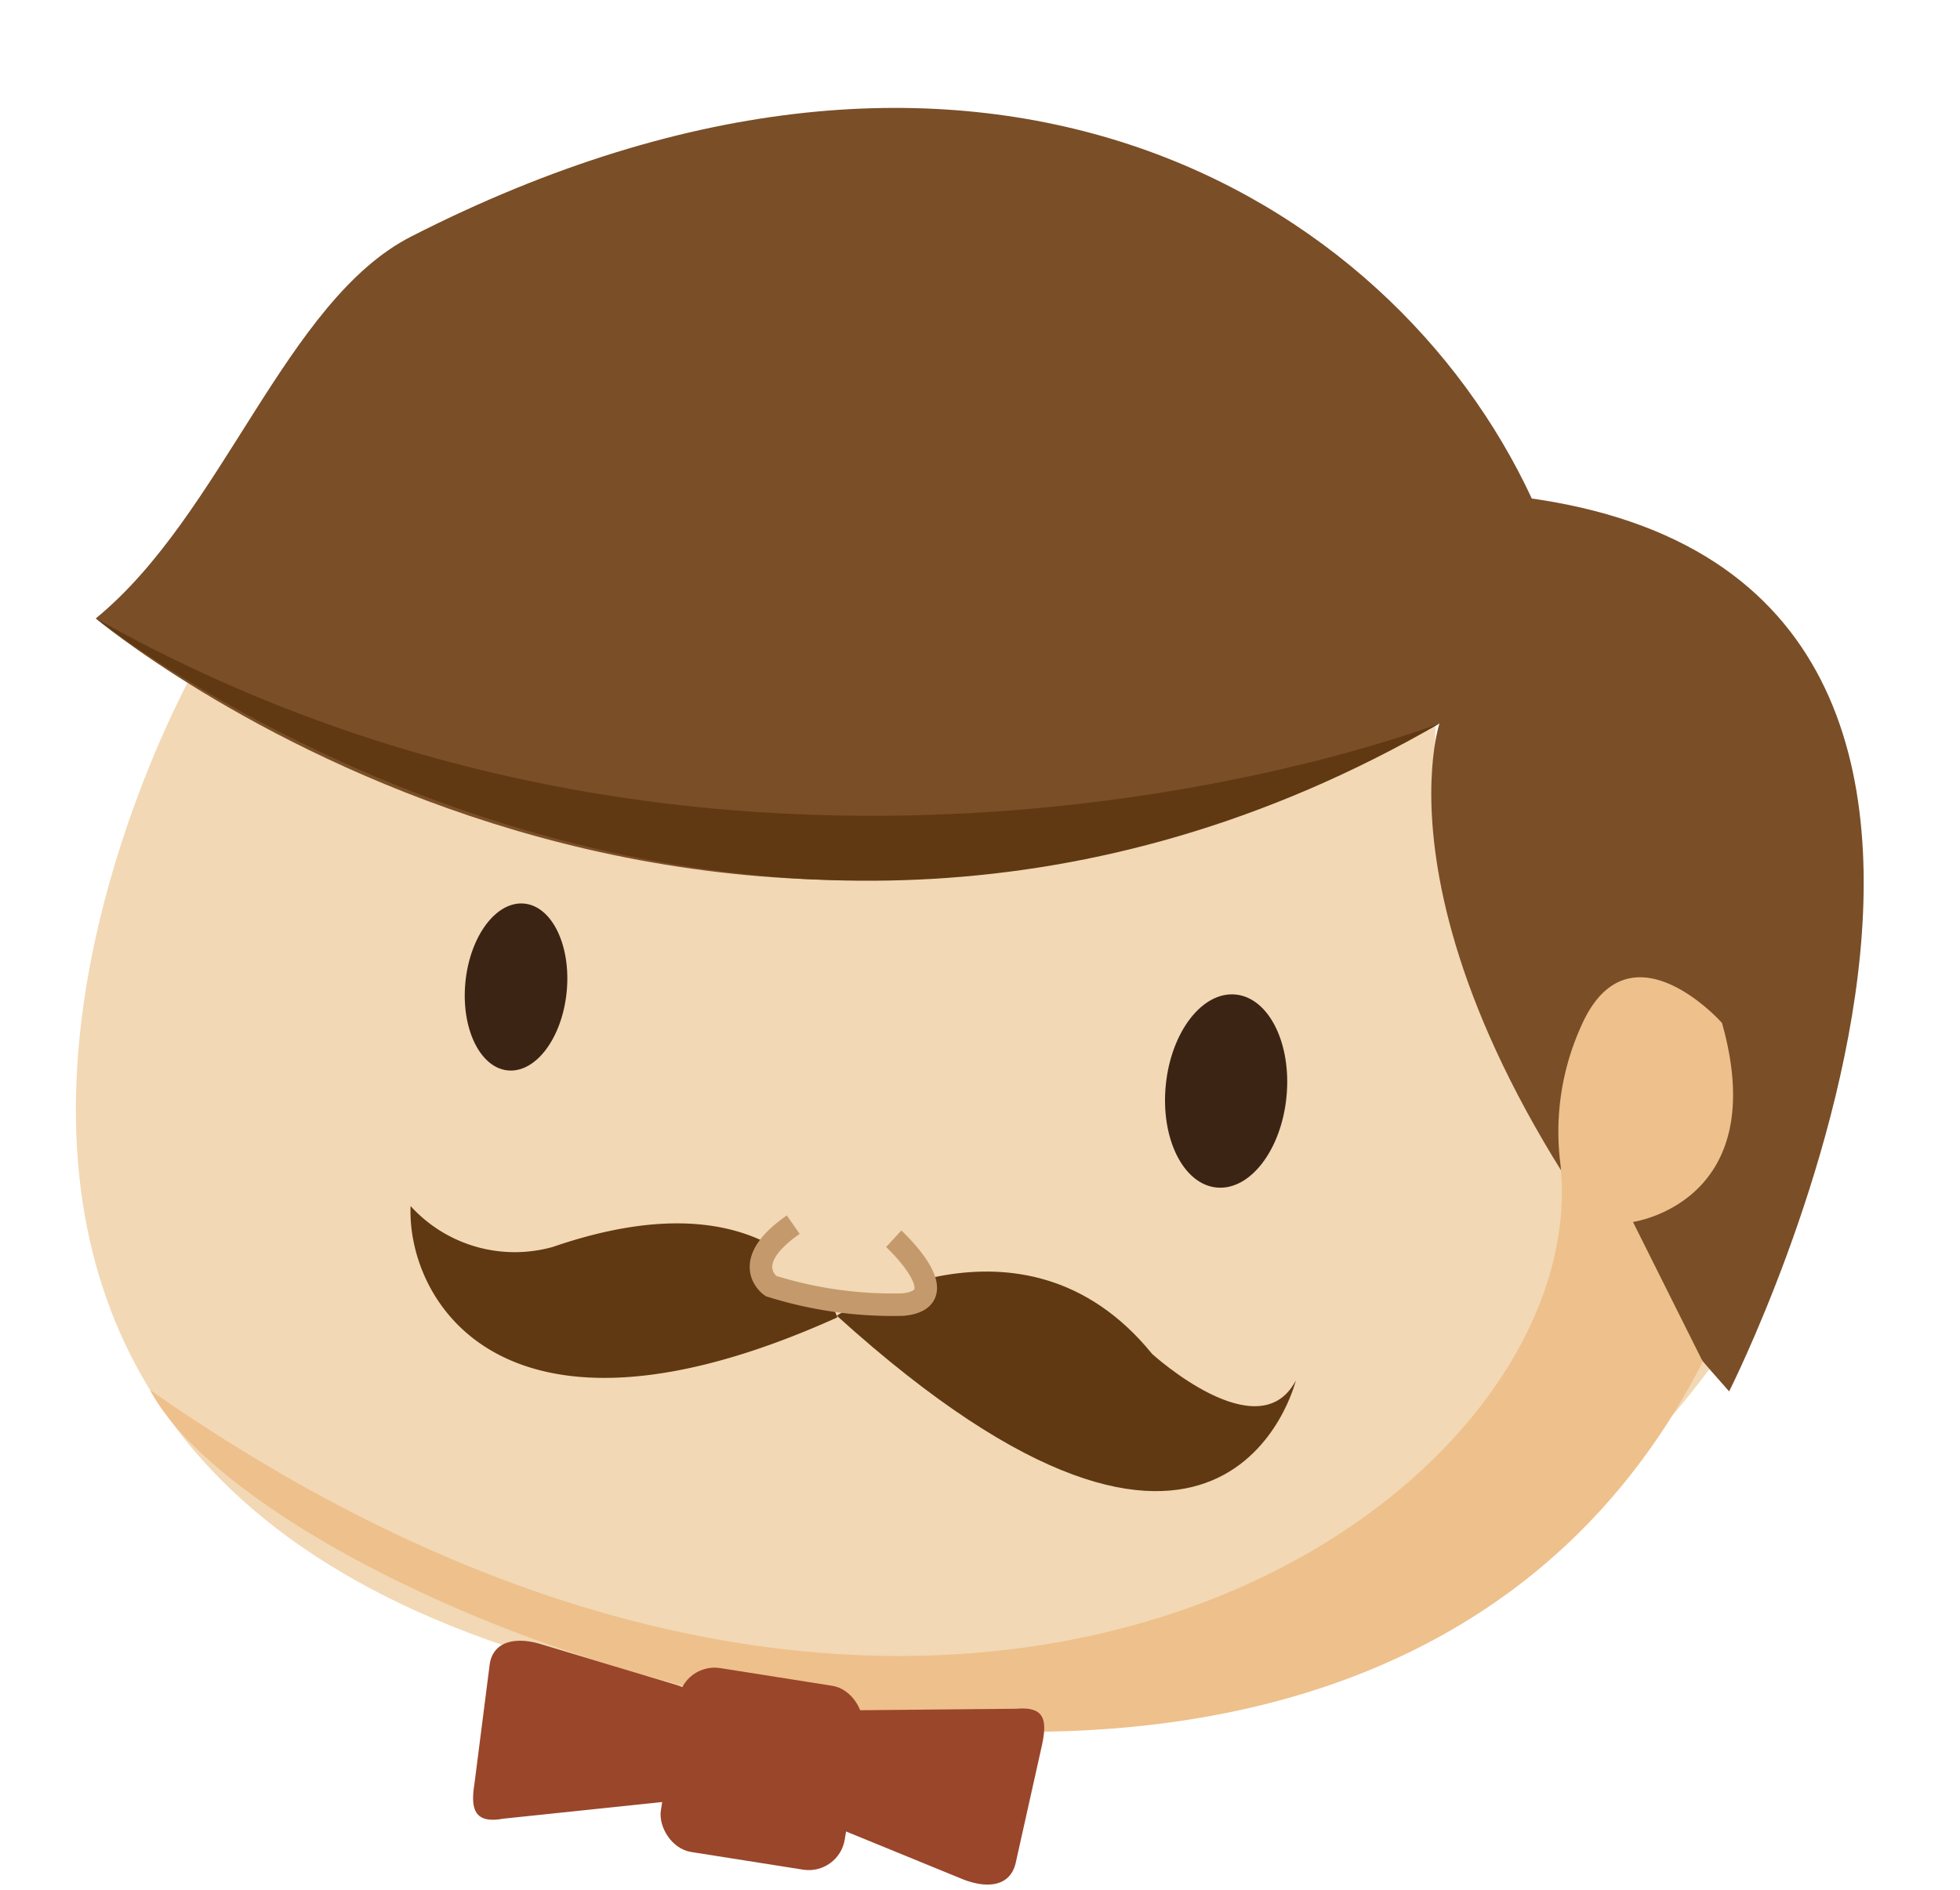 <svg xmlns="http://www.w3.org/2000/svg" width="87.049" height="83.959" viewBox="0 0 87.049 83.959">
  <g id="Layer_2" data-name="Layer 2" transform="translate(76.113 88.896) rotate(-172)">
    <g id="Layer_1" data-name="Layer 1" transform="translate(0 0)">
      <path id="Path_52" data-name="Path 52" d="M71.448,42.266S88.754-.954,38.486.1C38.486.1,12.674-2.737,0,21.738l4.3,5.891s-5.566.879-2.325,7.391c0,0,4.259,4.915,6.951-.476,0,0,6.512.163,7.753,13.583C16.68,48.128,38.546,27.057,71.448,42.266Z" transform="translate(3.534 7.103)" fill="#f2d8b4"/>
      <path id="Path_53" data-name="Path 53" d="M20.425,37.907C-10.838,40.8,3.095,0,3.095,0,22.154,16.126,19.961,27.595,19.961,27.595c29.8-22.408,59.75-3.693,59.75-3.693-4.939,5.337-6.373,15.15-11.517,18.752-23.071,16.18-42.769,7.957-50.9-4.6" transform="translate(0 26.925)" fill="#7a4e27"/>
      <path id="Path_54" data-name="Path 54" d="M20.589,5.826s-7.421,6.482-14.108.265c0,0-5.289-3.614-6.482-.277C0,5.814,1.277-7.275,20.589,5.826Z" transform="translate(22.22 18.913)" fill="#603913"/>
      <path id="Path_55" data-name="Path 55" d="M0,4.227S3.187,10.54,12.945,5.57a6.253,6.253,0,0,1,6.512.916C19.053,2.371,13.855-4.52,0,4.227Z" transform="translate(42.773 20.44)" fill="#603913"/>
      <path id="Path_56" data-name="Path 56" d="M7.433,34.956a11.349,11.349,0,0,0,.054-6.138c-3.747-14.776,22-38.344,60.629-18.674C61.135.452,11-10.827,0,20.987L3.934,26.7S-2.09,28.414,1.247,36C1.247,36.016,6.03,40.052,7.433,34.956Z" transform="translate(4.438 7.083)" fill="#eec08b"/>
      <ellipse id="Ellipse_9" data-name="Ellipse 9" cx="4.307" cy="2.693" rx="4.307" ry="2.693" transform="translate(29.59 32.614) rotate(87.67)" fill="#3c2415"/>
      <ellipse id="Ellipse_10" data-name="Ellipse 10" cx="3.723" cy="2.259" rx="3.723" ry="2.259" transform="translate(61.053 33.402) rotate(87.67)" fill="#3c2415"/>
      <path id="Path_57" data-name="Path 57" d="M1.721,3.1S-1.532.853.907.262a18.042,18.042,0,0,1,5.921,0s1.614.783-.6,2.837" transform="translate(39.059 25.374)" fill="#f2d8b4" stroke="#c49a6c" stroke-miterlimit="10" stroke-width="1"/>
      <path id="Path_61" data-name="Path 61" d="M0,10.958S28.456-4.987,59.75,7.265C59.75,7.265,28.456-11.318,0,10.958Z" transform="translate(19.949 43.563)" fill="#603913"/>
      <g id="Group_8" data-name="Group 8" transform="matrix(1, 0.017, -0.017, 1, 31.241, 0)">
        <rect id="Rectangle_27" data-name="Rectangle 27" width="8.268" height="8.268" rx="1.62" transform="translate(8.006 0)" fill="#9a462b"/>
        <path id="Path_50" data-name="Path 50" d="M1.63,7.2l6.263.856c1.159.157,2.15-.209,2.088-1.326l-.157-5.3C9.825.27,9.5-.273,8.332.134L1.255,2.024A1.8,1.8,0,0,0,0,3.819L.138,5.657A1.722,1.722,0,0,0,1.63,7.2Z" transform="translate(14.81 0.022)" fill="#9a462b"/>
        <path id="Path_51" data-name="Path 51" d="M8.674,1.534,2.567.093C1.419-.168.4.093.344,1.21L.01,6.513c-.063,1.159.157,1.722,1.357,1.43L8.59,6.732a1.8,1.8,0,0,0,1.42-1.681V3.214A1.7,1.7,0,0,0,8.674,1.534Z" transform="translate(0 0.596)" fill="#9a462b"/>
      </g>
    </g>
  </g>
</svg>
